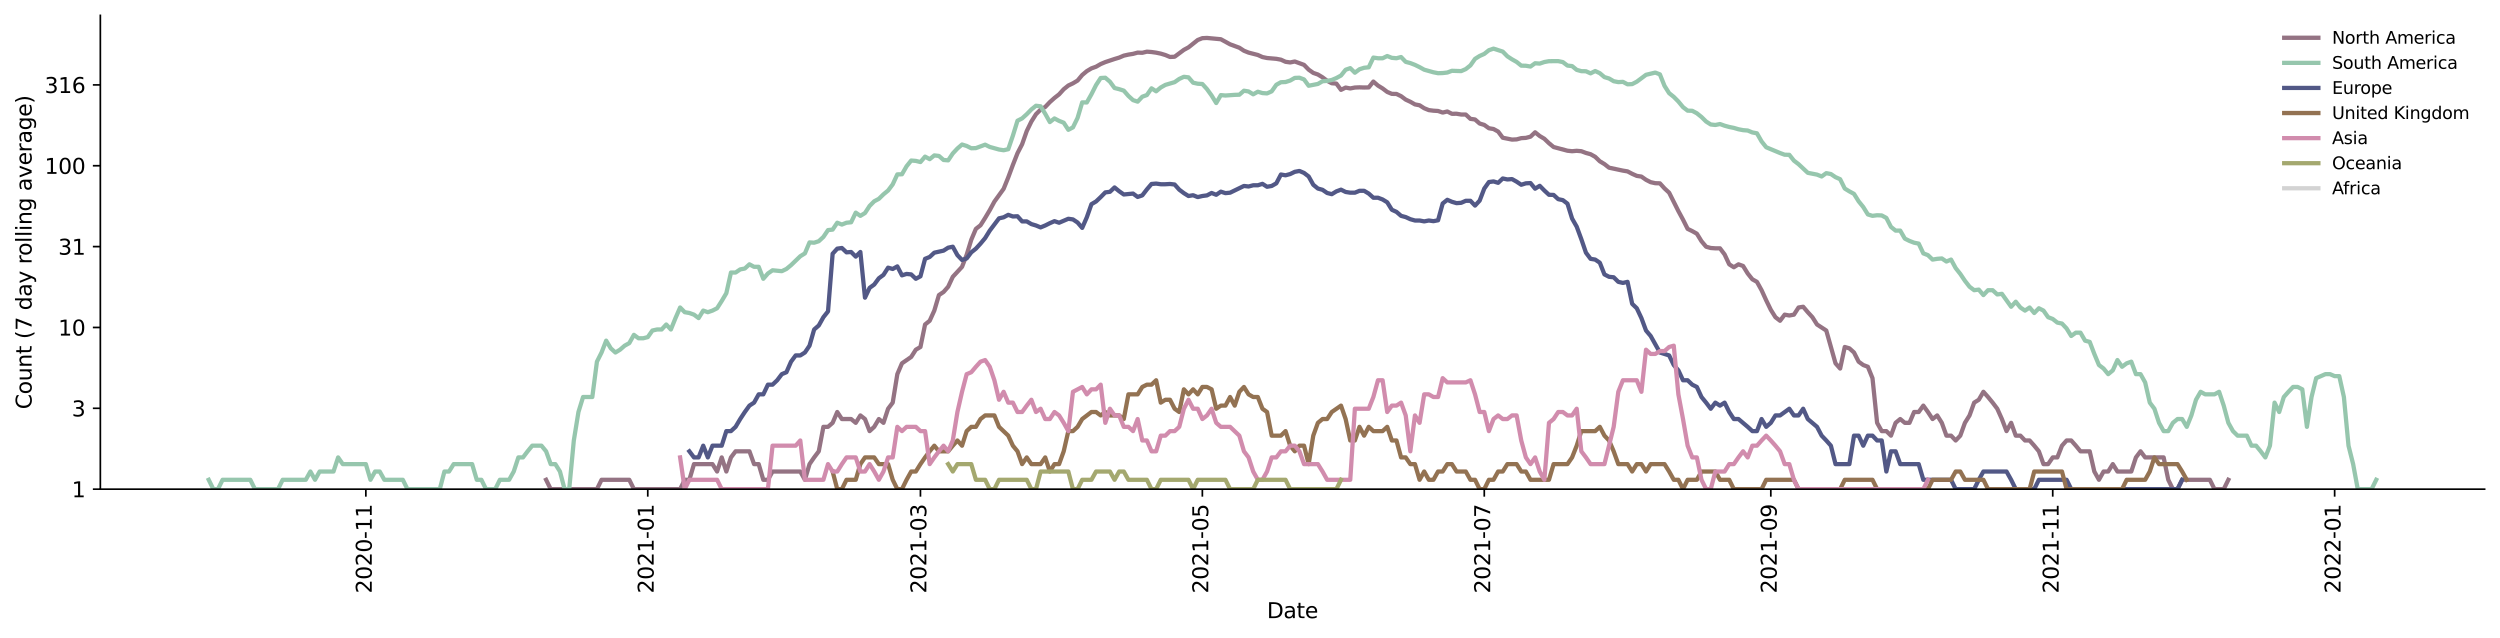 <?xml version="1.0" encoding="utf-8" standalone="no"?>
<!DOCTYPE svg PUBLIC "-//W3C//DTD SVG 1.1//EN"
  "http://www.w3.org/Graphics/SVG/1.1/DTD/svg11.dtd">
<svg xmlns:xlink="http://www.w3.org/1999/xlink" width="1170.166pt" height="298.621pt" viewBox="0 0 1170.166 298.621" xmlns="http://www.w3.org/2000/svg" version="1.1">
 <defs>
  <style type="text/css">*{stroke-linejoin: round; stroke-linecap: butt}</style>
 </defs>
 <g id="figure_1">
  <g id="patch_1">
   <path d="M 0 298.621 
L 1170.166 298.621 
L 1170.166 0 
L 0 0 
z
" style="fill: #ffffff"/>
  </g>
  <g id="axes_1">
   <g id="patch_2">
    <path d="M 46.966 228.96 
L 1162.966 228.96 
L 1162.966 7.2 
L 46.966 7.2 
z
" style="fill: #ffffff"/>
   </g>
   <g id="matplotlib.axis_1">
    <g id="xtick_1">
     <g id="line2d_1">
      <defs>
       <path id="md95e81f925" d="M 0 0 
L 0 3.5 
" style="stroke: #000000; stroke-width: 0.8"/>
      </defs>
      <g>
       <use xlink:href="#md95e81f925" x="171.242" y="228.96" style="stroke: #000000; stroke-width: 0.8"/>
      </g>
     </g>
     <g id="text_1">
      <!-- 2020-11 -->
      <g transform="translate(174.001 277.743)rotate(-90)scale(0.1 -0.1)">
       <defs>
        <path id="DejaVuSans-32" d="M 1228 531 
L 3431 531 
L 3431 0 
L 469 0 
L 469 531 
Q 828 903 1448 1529 
Q 2069 2156 2228 2338 
Q 2531 2678 2651 2914 
Q 2772 3150 2772 3378 
Q 2772 3750 2511 3984 
Q 2250 4219 1831 4219 
Q 1534 4219 1204 4116 
Q 875 4013 500 3803 
L 500 4441 
Q 881 4594 1212 4672 
Q 1544 4750 1819 4750 
Q 2544 4750 2975 4387 
Q 3406 4025 3406 3419 
Q 3406 3131 3298 2873 
Q 3191 2616 2906 2266 
Q 2828 2175 2409 1742 
Q 1991 1309 1228 531 
z
" transform="scale(0.016)"/>
        <path id="DejaVuSans-30" d="M 2034 4250 
Q 1547 4250 1301 3770 
Q 1056 3291 1056 2328 
Q 1056 1369 1301 889 
Q 1547 409 2034 409 
Q 2525 409 2770 889 
Q 3016 1369 3016 2328 
Q 3016 3291 2770 3770 
Q 2525 4250 2034 4250 
z
M 2034 4750 
Q 2819 4750 3233 4129 
Q 3647 3509 3647 2328 
Q 3647 1150 3233 529 
Q 2819 -91 2034 -91 
Q 1250 -91 836 529 
Q 422 1150 422 2328 
Q 422 3509 836 4129 
Q 1250 4750 2034 4750 
z
" transform="scale(0.016)"/>
        <path id="DejaVuSans-2d" d="M 313 2009 
L 1997 2009 
L 1997 1497 
L 313 1497 
L 313 2009 
z
" transform="scale(0.016)"/>
        <path id="DejaVuSans-31" d="M 794 531 
L 1825 531 
L 1825 4091 
L 703 3866 
L 703 4441 
L 1819 4666 
L 2450 4666 
L 2450 531 
L 3481 531 
L 3481 0 
L 794 0 
L 794 531 
z
" transform="scale(0.016)"/>
       </defs>
       <use xlink:href="#DejaVuSans-32"/>
       <use xlink:href="#DejaVuSans-30" x="63.623"/>
       <use xlink:href="#DejaVuSans-32" x="127.246"/>
       <use xlink:href="#DejaVuSans-30" x="190.869"/>
       <use xlink:href="#DejaVuSans-2d" x="254.492"/>
       <use xlink:href="#DejaVuSans-31" x="290.576"/>
       <use xlink:href="#DejaVuSans-31" x="354.199"/>
      </g>
     </g>
    </g>
    <g id="xtick_2">
     <g id="line2d_2">
      <g>
       <use xlink:href="#md95e81f925" x="303.198" y="228.96" style="stroke: #000000; stroke-width: 0.8"/>
      </g>
     </g>
     <g id="text_2">
      <!-- 2021-01 -->
      <g transform="translate(305.957 277.743)rotate(-90)scale(0.1 -0.1)">
       <use xlink:href="#DejaVuSans-32"/>
       <use xlink:href="#DejaVuSans-30" x="63.623"/>
       <use xlink:href="#DejaVuSans-32" x="127.246"/>
       <use xlink:href="#DejaVuSans-31" x="190.869"/>
       <use xlink:href="#DejaVuSans-2d" x="254.492"/>
       <use xlink:href="#DejaVuSans-30" x="290.576"/>
       <use xlink:href="#DejaVuSans-31" x="354.199"/>
      </g>
     </g>
    </g>
    <g id="xtick_3">
     <g id="line2d_3">
      <g>
       <use xlink:href="#md95e81f925" x="430.827" y="228.96" style="stroke: #000000; stroke-width: 0.8"/>
      </g>
     </g>
     <g id="text_3">
      <!-- 2021-03 -->
      <g transform="translate(433.587 277.743)rotate(-90)scale(0.1 -0.1)">
       <defs>
        <path id="DejaVuSans-33" d="M 2597 2516 
Q 3050 2419 3304 2112 
Q 3559 1806 3559 1356 
Q 3559 666 3084 287 
Q 2609 -91 1734 -91 
Q 1441 -91 1130 -33 
Q 819 25 488 141 
L 488 750 
Q 750 597 1062 519 
Q 1375 441 1716 441 
Q 2309 441 2620 675 
Q 2931 909 2931 1356 
Q 2931 1769 2642 2001 
Q 2353 2234 1838 2234 
L 1294 2234 
L 1294 2753 
L 1863 2753 
Q 2328 2753 2575 2939 
Q 2822 3125 2822 3475 
Q 2822 3834 2567 4026 
Q 2313 4219 1838 4219 
Q 1578 4219 1281 4162 
Q 984 4106 628 3988 
L 628 4550 
Q 988 4650 1302 4700 
Q 1616 4750 1894 4750 
Q 2613 4750 3031 4423 
Q 3450 4097 3450 3541 
Q 3450 3153 3228 2886 
Q 3006 2619 2597 2516 
z
" transform="scale(0.016)"/>
       </defs>
       <use xlink:href="#DejaVuSans-32"/>
       <use xlink:href="#DejaVuSans-30" x="63.623"/>
       <use xlink:href="#DejaVuSans-32" x="127.246"/>
       <use xlink:href="#DejaVuSans-31" x="190.869"/>
       <use xlink:href="#DejaVuSans-2d" x="254.492"/>
       <use xlink:href="#DejaVuSans-30" x="290.576"/>
       <use xlink:href="#DejaVuSans-33" x="354.199"/>
      </g>
     </g>
    </g>
    <g id="xtick_4">
     <g id="line2d_4">
      <g>
       <use xlink:href="#md95e81f925" x="562.783" y="228.96" style="stroke: #000000; stroke-width: 0.8"/>
      </g>
     </g>
     <g id="text_4">
      <!-- 2021-05 -->
      <g transform="translate(565.542 277.743)rotate(-90)scale(0.1 -0.1)">
       <defs>
        <path id="DejaVuSans-35" d="M 691 4666 
L 3169 4666 
L 3169 4134 
L 1269 4134 
L 1269 2991 
Q 1406 3038 1543 3061 
Q 1681 3084 1819 3084 
Q 2600 3084 3056 2656 
Q 3513 2228 3513 1497 
Q 3513 744 3044 326 
Q 2575 -91 1722 -91 
Q 1428 -91 1123 -41 
Q 819 9 494 109 
L 494 744 
Q 775 591 1075 516 
Q 1375 441 1709 441 
Q 2250 441 2565 725 
Q 2881 1009 2881 1497 
Q 2881 1984 2565 2268 
Q 2250 2553 1709 2553 
Q 1456 2553 1204 2497 
Q 953 2441 691 2322 
L 691 4666 
z
" transform="scale(0.016)"/>
       </defs>
       <use xlink:href="#DejaVuSans-32"/>
       <use xlink:href="#DejaVuSans-30" x="63.623"/>
       <use xlink:href="#DejaVuSans-32" x="127.246"/>
       <use xlink:href="#DejaVuSans-31" x="190.869"/>
       <use xlink:href="#DejaVuSans-2d" x="254.492"/>
       <use xlink:href="#DejaVuSans-30" x="290.576"/>
       <use xlink:href="#DejaVuSans-35" x="354.199"/>
      </g>
     </g>
    </g>
    <g id="xtick_5">
     <g id="line2d_5">
      <g>
       <use xlink:href="#md95e81f925" x="694.739" y="228.96" style="stroke: #000000; stroke-width: 0.8"/>
      </g>
     </g>
     <g id="text_5">
      <!-- 2021-07 -->
      <g transform="translate(697.498 277.743)rotate(-90)scale(0.1 -0.1)">
       <defs>
        <path id="DejaVuSans-37" d="M 525 4666 
L 3525 4666 
L 3525 4397 
L 1831 0 
L 1172 0 
L 2766 4134 
L 525 4134 
L 525 4666 
z
" transform="scale(0.016)"/>
       </defs>
       <use xlink:href="#DejaVuSans-32"/>
       <use xlink:href="#DejaVuSans-30" x="63.623"/>
       <use xlink:href="#DejaVuSans-32" x="127.246"/>
       <use xlink:href="#DejaVuSans-31" x="190.869"/>
       <use xlink:href="#DejaVuSans-2d" x="254.492"/>
       <use xlink:href="#DejaVuSans-30" x="290.576"/>
       <use xlink:href="#DejaVuSans-37" x="354.199"/>
      </g>
     </g>
    </g>
    <g id="xtick_6">
     <g id="line2d_6">
      <g>
       <use xlink:href="#md95e81f925" x="828.858" y="228.96" style="stroke: #000000; stroke-width: 0.8"/>
      </g>
     </g>
     <g id="text_6">
      <!-- 2021-09 -->
      <g transform="translate(831.617 277.743)rotate(-90)scale(0.1 -0.1)">
       <defs>
        <path id="DejaVuSans-39" d="M 703 97 
L 703 672 
Q 941 559 1184 500 
Q 1428 441 1663 441 
Q 2288 441 2617 861 
Q 2947 1281 2994 2138 
Q 2813 1869 2534 1725 
Q 2256 1581 1919 1581 
Q 1219 1581 811 2004 
Q 403 2428 403 3163 
Q 403 3881 828 4315 
Q 1253 4750 1959 4750 
Q 2769 4750 3195 4129 
Q 3622 3509 3622 2328 
Q 3622 1225 3098 567 
Q 2575 -91 1691 -91 
Q 1453 -91 1209 -44 
Q 966 3 703 97 
z
M 1959 2075 
Q 2384 2075 2632 2365 
Q 2881 2656 2881 3163 
Q 2881 3666 2632 3958 
Q 2384 4250 1959 4250 
Q 1534 4250 1286 3958 
Q 1038 3666 1038 3163 
Q 1038 2656 1286 2365 
Q 1534 2075 1959 2075 
z
" transform="scale(0.016)"/>
       </defs>
       <use xlink:href="#DejaVuSans-32"/>
       <use xlink:href="#DejaVuSans-30" x="63.623"/>
       <use xlink:href="#DejaVuSans-32" x="127.246"/>
       <use xlink:href="#DejaVuSans-31" x="190.869"/>
       <use xlink:href="#DejaVuSans-2d" x="254.492"/>
       <use xlink:href="#DejaVuSans-30" x="290.576"/>
       <use xlink:href="#DejaVuSans-39" x="354.199"/>
      </g>
     </g>
    </g>
    <g id="xtick_7">
     <g id="line2d_7">
      <g>
       <use xlink:href="#md95e81f925" x="960.814" y="228.96" style="stroke: #000000; stroke-width: 0.8"/>
      </g>
     </g>
     <g id="text_7">
      <!-- 2021-11 -->
      <g transform="translate(963.573 277.743)rotate(-90)scale(0.1 -0.1)">
       <use xlink:href="#DejaVuSans-32"/>
       <use xlink:href="#DejaVuSans-30" x="63.623"/>
       <use xlink:href="#DejaVuSans-32" x="127.246"/>
       <use xlink:href="#DejaVuSans-31" x="190.869"/>
       <use xlink:href="#DejaVuSans-2d" x="254.492"/>
       <use xlink:href="#DejaVuSans-31" x="290.576"/>
       <use xlink:href="#DejaVuSans-31" x="354.199"/>
      </g>
     </g>
    </g>
    <g id="xtick_8">
     <g id="line2d_8">
      <g>
       <use xlink:href="#md95e81f925" x="1092.769" y="228.96" style="stroke: #000000; stroke-width: 0.8"/>
      </g>
     </g>
     <g id="text_8">
      <!-- 2022-01 -->
      <g transform="translate(1095.529 277.743)rotate(-90)scale(0.1 -0.1)">
       <use xlink:href="#DejaVuSans-32"/>
       <use xlink:href="#DejaVuSans-30" x="63.623"/>
       <use xlink:href="#DejaVuSans-32" x="127.246"/>
       <use xlink:href="#DejaVuSans-32" x="190.869"/>
       <use xlink:href="#DejaVuSans-2d" x="254.492"/>
       <use xlink:href="#DejaVuSans-30" x="290.576"/>
       <use xlink:href="#DejaVuSans-31" x="354.199"/>
      </g>
     </g>
    </g>
    <g id="text_9">
     <!-- Date -->
     <g transform="translate(593.015 289.341)scale(0.1 -0.1)">
      <defs>
       <path id="DejaVuSans-44" d="M 1259 4147 
L 1259 519 
L 2022 519 
Q 2988 519 3436 956 
Q 3884 1394 3884 2338 
Q 3884 3275 3436 3711 
Q 2988 4147 2022 4147 
L 1259 4147 
z
M 628 4666 
L 1925 4666 
Q 3281 4666 3915 4102 
Q 4550 3538 4550 2338 
Q 4550 1131 3912 565 
Q 3275 0 1925 0 
L 628 0 
L 628 4666 
z
" transform="scale(0.016)"/>
       <path id="DejaVuSans-61" d="M 2194 1759 
Q 1497 1759 1228 1600 
Q 959 1441 959 1056 
Q 959 750 1161 570 
Q 1363 391 1709 391 
Q 2188 391 2477 730 
Q 2766 1069 2766 1631 
L 2766 1759 
L 2194 1759 
z
M 3341 1997 
L 3341 0 
L 2766 0 
L 2766 531 
Q 2569 213 2275 61 
Q 1981 -91 1556 -91 
Q 1019 -91 701 211 
Q 384 513 384 1019 
Q 384 1609 779 1909 
Q 1175 2209 1959 2209 
L 2766 2209 
L 2766 2266 
Q 2766 2663 2505 2880 
Q 2244 3097 1772 3097 
Q 1472 3097 1187 3025 
Q 903 2953 641 2809 
L 641 3341 
Q 956 3463 1253 3523 
Q 1550 3584 1831 3584 
Q 2591 3584 2966 3190 
Q 3341 2797 3341 1997 
z
" transform="scale(0.016)"/>
       <path id="DejaVuSans-74" d="M 1172 4494 
L 1172 3500 
L 2356 3500 
L 2356 3053 
L 1172 3053 
L 1172 1153 
Q 1172 725 1289 603 
Q 1406 481 1766 481 
L 2356 481 
L 2356 0 
L 1766 0 
Q 1100 0 847 248 
Q 594 497 594 1153 
L 594 3053 
L 172 3053 
L 172 3500 
L 594 3500 
L 594 4494 
L 1172 4494 
z
" transform="scale(0.016)"/>
       <path id="DejaVuSans-65" d="M 3597 1894 
L 3597 1613 
L 953 1613 
Q 991 1019 1311 708 
Q 1631 397 2203 397 
Q 2534 397 2845 478 
Q 3156 559 3463 722 
L 3463 178 
Q 3153 47 2828 -22 
Q 2503 -91 2169 -91 
Q 1331 -91 842 396 
Q 353 884 353 1716 
Q 353 2575 817 3079 
Q 1281 3584 2069 3584 
Q 2775 3584 3186 3129 
Q 3597 2675 3597 1894 
z
M 3022 2063 
Q 3016 2534 2758 2815 
Q 2500 3097 2075 3097 
Q 1594 3097 1305 2825 
Q 1016 2553 972 2059 
L 3022 2063 
z
" transform="scale(0.016)"/>
      </defs>
      <use xlink:href="#DejaVuSans-44"/>
      <use xlink:href="#DejaVuSans-61" x="77.002"/>
      <use xlink:href="#DejaVuSans-74" x="138.281"/>
      <use xlink:href="#DejaVuSans-65" x="177.49"/>
     </g>
    </g>
   </g>
   <g id="matplotlib.axis_2">
    <g id="ytick_1">
     <g id="line2d_9">
      <defs>
       <path id="m93899f228e" d="M 0 0 
L -3.5 0 
" style="stroke: #000000; stroke-width: 0.8"/>
      </defs>
      <g>
       <use xlink:href="#m93899f228e" x="46.966" y="228.96" style="stroke: #000000; stroke-width: 0.8"/>
      </g>
     </g>
     <g id="text_10">
      <!-- 1 -->
      <g transform="translate(33.603 232.759)scale(0.1 -0.1)">
       <use xlink:href="#DejaVuSans-31"/>
      </g>
     </g>
    </g>
    <g id="ytick_2">
     <g id="line2d_10">
      <g>
       <use xlink:href="#m93899f228e" x="46.966" y="191.116" style="stroke: #000000; stroke-width: 0.8"/>
      </g>
     </g>
     <g id="text_11">
      <!-- 3 -->
      <g transform="translate(33.603 194.915)scale(0.1 -0.1)">
       <use xlink:href="#DejaVuSans-33"/>
      </g>
     </g>
    </g>
    <g id="ytick_3">
     <g id="line2d_11">
      <g>
       <use xlink:href="#m93899f228e" x="46.966" y="153.272" style="stroke: #000000; stroke-width: 0.8"/>
      </g>
     </g>
     <g id="text_12">
      <!-- 10 -->
      <g transform="translate(27.241 157.071)scale(0.1 -0.1)">
       <use xlink:href="#DejaVuSans-31"/>
       <use xlink:href="#DejaVuSans-30" x="63.623"/>
      </g>
     </g>
    </g>
    <g id="ytick_4">
     <g id="line2d_12">
      <g>
       <use xlink:href="#m93899f228e" x="46.966" y="115.427" style="stroke: #000000; stroke-width: 0.8"/>
      </g>
     </g>
     <g id="text_13">
      <!-- 31 -->
      <g transform="translate(27.241 119.227)scale(0.1 -0.1)">
       <use xlink:href="#DejaVuSans-33"/>
       <use xlink:href="#DejaVuSans-31" x="63.623"/>
      </g>
     </g>
    </g>
    <g id="ytick_5">
     <g id="line2d_13">
      <g>
       <use xlink:href="#m93899f228e" x="46.966" y="77.583" style="stroke: #000000; stroke-width: 0.8"/>
      </g>
     </g>
     <g id="text_14">
      <!-- 100 -->
      <g transform="translate(20.878 81.382)scale(0.1 -0.1)">
       <use xlink:href="#DejaVuSans-31"/>
       <use xlink:href="#DejaVuSans-30" x="63.623"/>
       <use xlink:href="#DejaVuSans-30" x="127.246"/>
      </g>
     </g>
    </g>
    <g id="ytick_6">
     <g id="line2d_14">
      <g>
       <use xlink:href="#m93899f228e" x="46.966" y="39.739" style="stroke: #000000; stroke-width: 0.8"/>
      </g>
     </g>
     <g id="text_15">
      <!-- 316 -->
      <g transform="translate(20.878 43.538)scale(0.1 -0.1)">
       <defs>
        <path id="DejaVuSans-36" d="M 2113 2584 
Q 1688 2584 1439 2293 
Q 1191 2003 1191 1497 
Q 1191 994 1439 701 
Q 1688 409 2113 409 
Q 2538 409 2786 701 
Q 3034 994 3034 1497 
Q 3034 2003 2786 2293 
Q 2538 2584 2113 2584 
z
M 3366 4563 
L 3366 3988 
Q 3128 4100 2886 4159 
Q 2644 4219 2406 4219 
Q 1781 4219 1451 3797 
Q 1122 3375 1075 2522 
Q 1259 2794 1537 2939 
Q 1816 3084 2150 3084 
Q 2853 3084 3261 2657 
Q 3669 2231 3669 1497 
Q 3669 778 3244 343 
Q 2819 -91 2113 -91 
Q 1303 -91 875 529 
Q 447 1150 447 2328 
Q 447 3434 972 4092 
Q 1497 4750 2381 4750 
Q 2619 4750 2861 4703 
Q 3103 4656 3366 4563 
z
" transform="scale(0.016)"/>
       </defs>
       <use xlink:href="#DejaVuSans-33"/>
       <use xlink:href="#DejaVuSans-31" x="63.623"/>
       <use xlink:href="#DejaVuSans-36" x="127.246"/>
      </g>
     </g>
    </g>
    <g id="text_16">
     <!-- Count (7 day rolling average) -->
     <g transform="translate(14.798 191.548)rotate(-90)scale(0.1 -0.1)">
      <defs>
       <path id="DejaVuSans-43" d="M 4122 4306 
L 4122 3641 
Q 3803 3938 3442 4084 
Q 3081 4231 2675 4231 
Q 1875 4231 1450 3742 
Q 1025 3253 1025 2328 
Q 1025 1406 1450 917 
Q 1875 428 2675 428 
Q 3081 428 3442 575 
Q 3803 722 4122 1019 
L 4122 359 
Q 3791 134 3420 21 
Q 3050 -91 2638 -91 
Q 1578 -91 968 557 
Q 359 1206 359 2328 
Q 359 3453 968 4101 
Q 1578 4750 2638 4750 
Q 3056 4750 3426 4639 
Q 3797 4528 4122 4306 
z
" transform="scale(0.016)"/>
       <path id="DejaVuSans-6f" d="M 1959 3097 
Q 1497 3097 1228 2736 
Q 959 2375 959 1747 
Q 959 1119 1226 758 
Q 1494 397 1959 397 
Q 2419 397 2687 759 
Q 2956 1122 2956 1747 
Q 2956 2369 2687 2733 
Q 2419 3097 1959 3097 
z
M 1959 3584 
Q 2709 3584 3137 3096 
Q 3566 2609 3566 1747 
Q 3566 888 3137 398 
Q 2709 -91 1959 -91 
Q 1206 -91 779 398 
Q 353 888 353 1747 
Q 353 2609 779 3096 
Q 1206 3584 1959 3584 
z
" transform="scale(0.016)"/>
       <path id="DejaVuSans-75" d="M 544 1381 
L 544 3500 
L 1119 3500 
L 1119 1403 
Q 1119 906 1312 657 
Q 1506 409 1894 409 
Q 2359 409 2629 706 
Q 2900 1003 2900 1516 
L 2900 3500 
L 3475 3500 
L 3475 0 
L 2900 0 
L 2900 538 
Q 2691 219 2414 64 
Q 2138 -91 1772 -91 
Q 1169 -91 856 284 
Q 544 659 544 1381 
z
M 1991 3584 
L 1991 3584 
z
" transform="scale(0.016)"/>
       <path id="DejaVuSans-6e" d="M 3513 2113 
L 3513 0 
L 2938 0 
L 2938 2094 
Q 2938 2591 2744 2837 
Q 2550 3084 2163 3084 
Q 1697 3084 1428 2787 
Q 1159 2491 1159 1978 
L 1159 0 
L 581 0 
L 581 3500 
L 1159 3500 
L 1159 2956 
Q 1366 3272 1645 3428 
Q 1925 3584 2291 3584 
Q 2894 3584 3203 3211 
Q 3513 2838 3513 2113 
z
" transform="scale(0.016)"/>
       <path id="DejaVuSans-20" transform="scale(0.016)"/>
       <path id="DejaVuSans-28" d="M 1984 4856 
Q 1566 4138 1362 3434 
Q 1159 2731 1159 2009 
Q 1159 1288 1364 580 
Q 1569 -128 1984 -844 
L 1484 -844 
Q 1016 -109 783 600 
Q 550 1309 550 2009 
Q 550 2706 781 3412 
Q 1013 4119 1484 4856 
L 1984 4856 
z
" transform="scale(0.016)"/>
       <path id="DejaVuSans-64" d="M 2906 2969 
L 2906 4863 
L 3481 4863 
L 3481 0 
L 2906 0 
L 2906 525 
Q 2725 213 2448 61 
Q 2172 -91 1784 -91 
Q 1150 -91 751 415 
Q 353 922 353 1747 
Q 353 2572 751 3078 
Q 1150 3584 1784 3584 
Q 2172 3584 2448 3432 
Q 2725 3281 2906 2969 
z
M 947 1747 
Q 947 1113 1208 752 
Q 1469 391 1925 391 
Q 2381 391 2643 752 
Q 2906 1113 2906 1747 
Q 2906 2381 2643 2742 
Q 2381 3103 1925 3103 
Q 1469 3103 1208 2742 
Q 947 2381 947 1747 
z
" transform="scale(0.016)"/>
       <path id="DejaVuSans-79" d="M 2059 -325 
Q 1816 -950 1584 -1140 
Q 1353 -1331 966 -1331 
L 506 -1331 
L 506 -850 
L 844 -850 
Q 1081 -850 1212 -737 
Q 1344 -625 1503 -206 
L 1606 56 
L 191 3500 
L 800 3500 
L 1894 763 
L 2988 3500 
L 3597 3500 
L 2059 -325 
z
" transform="scale(0.016)"/>
       <path id="DejaVuSans-72" d="M 2631 2963 
Q 2534 3019 2420 3045 
Q 2306 3072 2169 3072 
Q 1681 3072 1420 2755 
Q 1159 2438 1159 1844 
L 1159 0 
L 581 0 
L 581 3500 
L 1159 3500 
L 1159 2956 
Q 1341 3275 1631 3429 
Q 1922 3584 2338 3584 
Q 2397 3584 2469 3576 
Q 2541 3569 2628 3553 
L 2631 2963 
z
" transform="scale(0.016)"/>
       <path id="DejaVuSans-6c" d="M 603 4863 
L 1178 4863 
L 1178 0 
L 603 0 
L 603 4863 
z
" transform="scale(0.016)"/>
       <path id="DejaVuSans-69" d="M 603 3500 
L 1178 3500 
L 1178 0 
L 603 0 
L 603 3500 
z
M 603 4863 
L 1178 4863 
L 1178 4134 
L 603 4134 
L 603 4863 
z
" transform="scale(0.016)"/>
       <path id="DejaVuSans-67" d="M 2906 1791 
Q 2906 2416 2648 2759 
Q 2391 3103 1925 3103 
Q 1463 3103 1205 2759 
Q 947 2416 947 1791 
Q 947 1169 1205 825 
Q 1463 481 1925 481 
Q 2391 481 2648 825 
Q 2906 1169 2906 1791 
z
M 3481 434 
Q 3481 -459 3084 -895 
Q 2688 -1331 1869 -1331 
Q 1566 -1331 1297 -1286 
Q 1028 -1241 775 -1147 
L 775 -588 
Q 1028 -725 1275 -790 
Q 1522 -856 1778 -856 
Q 2344 -856 2625 -561 
Q 2906 -266 2906 331 
L 2906 616 
Q 2728 306 2450 153 
Q 2172 0 1784 0 
Q 1141 0 747 490 
Q 353 981 353 1791 
Q 353 2603 747 3093 
Q 1141 3584 1784 3584 
Q 2172 3584 2450 3431 
Q 2728 3278 2906 2969 
L 2906 3500 
L 3481 3500 
L 3481 434 
z
" transform="scale(0.016)"/>
       <path id="DejaVuSans-76" d="M 191 3500 
L 800 3500 
L 1894 563 
L 2988 3500 
L 3597 3500 
L 2284 0 
L 1503 0 
L 191 3500 
z
" transform="scale(0.016)"/>
       <path id="DejaVuSans-29" d="M 513 4856 
L 1013 4856 
Q 1481 4119 1714 3412 
Q 1947 2706 1947 2009 
Q 1947 1309 1714 600 
Q 1481 -109 1013 -844 
L 513 -844 
Q 928 -128 1133 580 
Q 1338 1288 1338 2009 
Q 1338 2731 1133 3434 
Q 928 4138 513 4856 
z
" transform="scale(0.016)"/>
      </defs>
      <use xlink:href="#DejaVuSans-43"/>
      <use xlink:href="#DejaVuSans-6f" x="69.824"/>
      <use xlink:href="#DejaVuSans-75" x="131.006"/>
      <use xlink:href="#DejaVuSans-6e" x="194.385"/>
      <use xlink:href="#DejaVuSans-74" x="257.764"/>
      <use xlink:href="#DejaVuSans-20" x="296.973"/>
      <use xlink:href="#DejaVuSans-28" x="328.76"/>
      <use xlink:href="#DejaVuSans-37" x="367.773"/>
      <use xlink:href="#DejaVuSans-20" x="431.396"/>
      <use xlink:href="#DejaVuSans-64" x="463.184"/>
      <use xlink:href="#DejaVuSans-61" x="526.66"/>
      <use xlink:href="#DejaVuSans-79" x="587.939"/>
      <use xlink:href="#DejaVuSans-20" x="647.119"/>
      <use xlink:href="#DejaVuSans-72" x="678.906"/>
      <use xlink:href="#DejaVuSans-6f" x="717.77"/>
      <use xlink:href="#DejaVuSans-6c" x="778.951"/>
      <use xlink:href="#DejaVuSans-6c" x="806.734"/>
      <use xlink:href="#DejaVuSans-69" x="834.518"/>
      <use xlink:href="#DejaVuSans-6e" x="862.301"/>
      <use xlink:href="#DejaVuSans-67" x="925.68"/>
      <use xlink:href="#DejaVuSans-20" x="989.156"/>
      <use xlink:href="#DejaVuSans-61" x="1020.943"/>
      <use xlink:href="#DejaVuSans-76" x="1082.223"/>
      <use xlink:href="#DejaVuSans-65" x="1141.402"/>
      <use xlink:href="#DejaVuSans-72" x="1202.926"/>
      <use xlink:href="#DejaVuSans-61" x="1244.039"/>
      <use xlink:href="#DejaVuSans-67" x="1305.318"/>
      <use xlink:href="#DejaVuSans-65" x="1368.795"/>
      <use xlink:href="#DejaVuSans-29" x="1430.318"/>
     </g>
    </g>
   </g>
   <g id="line2d_15">
    <path d="M 255.607 224.571 
L 257.77 228.96 
L 279.403 228.96 
L 281.566 224.571 
L 294.545 224.571 
L 296.708 228.96 
L 318.34 228.96 
L 320.504 224.571 
L 322.667 224.571 
L 324.83 217.236 
L 333.483 217.236 
L 335.646 220.699 
L 337.809 214.103 
L 339.972 220.699 
L 342.136 214.103 
L 344.299 211.243 
L 350.788 211.243 
L 352.952 217.236 
L 355.115 217.236 
L 357.278 224.571 
L 359.441 224.571 
L 361.605 220.699 
L 374.584 220.699 
L 376.747 224.571 
L 378.91 217.236 
L 381.073 214.103 
L 383.237 211.243 
L 385.4 199.793 
L 387.563 199.793 
L 389.726 197.915 
L 391.889 192.847 
L 394.053 196.137 
L 398.379 196.137 
L 400.542 197.915 
L 402.705 194.451 
L 404.869 196.137 
L 407.032 201.786 
L 409.195 199.793 
L 411.358 196.137 
L 413.522 197.915 
L 415.685 191.318 
L 417.848 188.458 
L 420.011 175.13 
L 422.174 170.063 
L 426.501 167.073 
L 428.664 163.681 
L 430.827 162.416 
L 432.99 151.892 
L 435.154 150.139 
L 437.317 145.378 
L 439.48 138.117 
L 441.643 136.669 
L 443.806 134.212 
L 445.97 129.561 
L 450.296 124.888 
L 452.459 119.26 
L 454.623 112.226 
L 456.786 107.121 
L 458.949 105.435 
L 461.112 102.004 
L 463.275 98.364 
L 465.439 94.374 
L 469.765 88.381 
L 471.928 83.036 
L 474.091 77.21 
L 476.255 71.708 
L 478.418 67.51 
L 480.581 61.351 
L 482.744 56.908 
L 484.907 53.464 
L 487.071 51.305 
L 489.234 50.062 
L 491.397 47.784 
L 493.56 45.851 
L 495.724 44.16 
L 497.887 41.769 
L 500.05 40.031 
L 502.213 38.999 
L 504.376 37.703 
L 506.54 35.114 
L 508.703 33.295 
L 510.866 32.002 
L 513.029 31.225 
L 515.192 29.977 
L 517.356 29.063 
L 521.682 27.614 
L 523.845 26.964 
L 526.008 26.041 
L 528.172 25.555 
L 530.335 25.209 
L 532.498 24.623 
L 534.661 24.707 
L 536.825 24.185 
L 538.988 24.343 
L 541.151 24.651 
L 543.314 25.104 
L 545.477 25.758 
L 547.641 26.663 
L 549.804 26.554 
L 554.13 23.336 
L 556.293 22.167 
L 560.62 18.717 
L 562.783 17.867 
L 564.946 17.76 
L 571.436 18.367 
L 575.762 20.745 
L 580.089 22.341 
L 582.252 23.753 
L 584.415 24.623 
L 588.742 25.729 
L 590.905 26.703 
L 593.068 27.156 
L 597.394 27.532 
L 599.558 27.934 
L 601.721 28.924 
L 603.884 29.224 
L 606.047 28.785 
L 610.374 30.366 
L 612.537 32.594 
L 614.7 34.123 
L 616.863 34.87 
L 619.026 36.189 
L 621.19 37.815 
L 623.353 38.97 
L 625.516 39.13 
L 627.679 42.055 
L 629.843 40.989 
L 632.006 41.392 
L 634.169 40.973 
L 636.332 40.881 
L 638.495 40.958 
L 640.659 40.912 
L 642.822 38.181 
L 644.985 40.061 
L 647.148 41.392 
L 649.311 43.025 
L 651.475 43.94 
L 653.638 43.974 
L 655.801 45.021 
L 657.964 46.629 
L 660.127 47.633 
L 662.291 48.864 
L 664.454 49.278 
L 666.617 50.657 
L 668.78 51.538 
L 670.944 51.815 
L 673.107 51.944 
L 675.27 52.684 
L 677.433 52.182 
L 679.596 53.262 
L 681.76 53.24 
L 683.923 53.6 
L 686.086 53.622 
L 688.249 55.631 
L 690.412 55.921 
L 692.576 57.821 
L 694.739 58.471 
L 696.902 60.03 
L 699.065 60.39 
L 701.228 61.581 
L 703.392 64.475 
L 707.718 65.337 
L 709.881 65.24 
L 712.045 64.665 
L 714.208 64.538 
L 716.371 63.974 
L 718.534 61.929 
L 720.697 63.666 
L 722.861 64.951 
L 725.024 67.03 
L 727.187 68.815 
L 733.677 70.55 
L 735.84 70.778 
L 738.003 70.588 
L 740.166 70.778 
L 742.329 71.59 
L 744.493 72.182 
L 746.656 73.4 
L 748.819 75.491 
L 750.982 76.794 
L 753.146 78.488 
L 759.635 79.868 
L 761.798 80.222 
L 763.962 81.361 
L 766.125 82.323 
L 768.288 82.65 
L 770.451 84.164 
L 772.614 85.272 
L 774.778 85.75 
L 776.941 85.811 
L 779.104 88.186 
L 781.267 90.191 
L 785.594 98.809 
L 787.757 102.804 
L 789.92 107.121 
L 792.083 108.176 
L 794.246 109.389 
L 796.41 112.907 
L 798.573 115.481 
L 800.736 116.081 
L 802.899 116.233 
L 805.063 116.233 
L 807.226 119.093 
L 809.389 123.72 
L 811.552 125.086 
L 813.715 123.72 
L 815.879 124.494 
L 818.042 128.001 
L 820.205 130.723 
L 822.368 131.927 
L 824.531 135.829 
L 826.695 140.576 
L 828.858 145.011 
L 831.021 148.474 
L 833.184 150.139 
L 835.347 147.278 
L 837.511 147.672 
L 839.674 147.278 
L 841.837 143.933 
L 844 143.581 
L 846.164 146.125 
L 848.327 148.474 
L 850.49 151.892 
L 854.816 154.711 
L 859.143 170.063 
L 861.306 172.499 
L 863.469 162.416 
L 865.632 163.043 
L 867.796 164.996 
L 869.959 169.289 
L 872.122 170.855 
L 874.285 171.667 
L 876.448 177.009 
L 878.612 197.915 
L 880.775 201.786 
L 882.938 201.786 
L 885.101 203.908 
L 887.265 197.915 
L 889.428 196.137 
L 891.591 197.915 
L 893.754 197.915 
L 895.917 192.847 
L 898.081 192.847 
L 900.244 189.857 
L 902.407 192.847 
L 904.57 196.137 
L 906.733 194.451 
L 908.897 197.915 
L 911.06 203.908 
L 913.223 203.908 
L 915.386 206.176 
L 917.549 203.908 
L 919.713 197.915 
L 921.876 194.451 
L 924.039 188.458 
L 926.202 187.116 
L 928.366 183.391 
L 930.529 185.827 
L 932.692 188.458 
L 934.855 191.318 
L 937.018 196.137 
L 939.182 201.786 
L 941.345 197.915 
L 943.508 203.908 
L 945.671 203.908 
L 947.834 206.176 
L 949.998 206.176 
L 952.161 208.612 
L 954.324 211.243 
L 956.487 217.236 
L 958.65 217.236 
L 960.814 214.103 
L 962.977 214.103 
L 965.14 208.612 
L 967.303 206.176 
L 969.466 206.176 
L 971.63 208.612 
L 973.793 211.243 
L 978.119 211.243 
L 980.283 220.699 
L 982.446 224.571 
L 984.609 220.699 
L 986.772 220.699 
L 988.935 217.236 
L 991.099 220.699 
L 997.588 220.699 
L 999.751 214.103 
L 1001.915 211.243 
L 1004.078 214.103 
L 1012.731 214.103 
L 1014.894 224.571 
L 1017.057 228.96 
L 1019.22 228.96 
L 1021.384 224.571 
L 1034.363 224.571 
L 1036.526 228.96 
L 1040.852 228.96 
L 1043.016 224.571 
L 1043.016 224.571 
" clip-path="url(#pc1ac497542)" style="fill: none; stroke: #947383; stroke-width: 2; stroke-linecap: square"/>
   </g>
   <g id="line2d_16">
    <path d="M 97.693 224.571 
L 99.856 228.96 
L 102.019 228.96 
L 104.183 224.571 
L 117.162 224.571 
L 119.325 228.96 
L 130.141 228.96 
L 132.304 224.571 
L 143.12 224.571 
L 145.284 220.699 
L 147.447 224.571 
L 149.61 220.699 
L 156.1 220.699 
L 158.263 214.103 
L 160.426 217.236 
L 171.242 217.236 
L 173.405 224.571 
L 175.568 220.699 
L 177.732 220.699 
L 179.895 224.571 
L 188.548 224.571 
L 190.711 228.96 
L 205.853 228.96 
L 208.017 220.699 
L 210.18 220.699 
L 212.343 217.236 
L 220.996 217.236 
L 223.159 224.571 
L 225.322 224.571 
L 227.485 228.96 
L 231.812 228.96 
L 233.975 224.571 
L 238.302 224.571 
L 240.465 220.699 
L 242.628 214.103 
L 244.791 214.103 
L 246.954 211.243 
L 249.118 208.612 
L 253.444 208.612 
L 255.607 211.243 
L 257.77 217.236 
L 259.934 217.236 
L 262.097 220.699 
L 264.26 228.96 
L 266.423 228.96 
L 268.586 206.176 
L 270.75 192.847 
L 272.913 185.827 
L 277.239 185.827 
L 279.403 169.289 
L 281.566 164.996 
L 283.729 159.453 
L 285.892 163.043 
L 288.055 164.996 
L 290.219 163.681 
L 292.382 161.802 
L 294.545 160.607 
L 296.708 156.735 
L 298.871 158.339 
L 301.035 158.339 
L 303.198 157.795 
L 305.361 154.711 
L 307.524 154.224 
L 309.687 154.224 
L 311.851 151.892 
L 314.014 154.224 
L 316.177 148.882 
L 318.34 143.933 
L 320.504 146.125 
L 322.667 146.505 
L 324.83 147.278 
L 326.993 148.882 
L 329.156 145.378 
L 331.32 146.125 
L 333.483 145.378 
L 335.646 144.288 
L 337.809 140.896 
L 339.972 137.24 
L 342.136 127.568 
L 344.299 127.568 
L 346.462 126.098 
L 348.625 125.689 
L 350.788 123.72 
L 352.952 124.888 
L 355.115 124.888 
L 357.278 130.487 
L 359.441 128.001 
L 361.605 126.511 
L 365.931 126.93 
L 368.094 125.893 
L 370.257 124.105 
L 374.584 119.934 
L 376.747 118.599 
L 378.91 113.462 
L 381.073 113.602 
L 383.237 112.907 
L 385.4 110.906 
L 387.563 107.703 
L 389.726 107.469 
L 391.889 104.251 
L 394.053 105.108 
L 396.216 104.251 
L 398.379 104.04 
L 400.542 99.533 
L 402.705 101.032 
L 404.869 99.717 
L 407.032 96.392 
L 409.195 94.218 
L 411.358 93.07 
L 413.522 90.958 
L 415.685 89.173 
L 417.848 86.297 
L 420.011 81.625 
L 422.174 81.572 
L 424.338 77.819 
L 426.501 75.14 
L 428.664 75.315 
L 430.827 75.845 
L 432.99 73.317 
L 435.154 74.493 
L 437.317 72.745 
L 439.48 72.989 
L 441.643 74.88 
L 443.806 75.053 
L 445.97 71.826 
L 448.133 69.505 
L 450.296 67.649 
L 452.459 68.315 
L 454.623 69.395 
L 456.786 69.322 
L 461.112 67.718 
L 463.275 68.779 
L 467.602 69.986 
L 469.765 70.323 
L 471.928 69.837 
L 474.091 63.512 
L 476.255 56.509 
L 478.418 55.415 
L 480.581 53.464 
L 482.744 51.241 
L 484.907 49.498 
L 487.071 49.758 
L 489.234 53.262 
L 491.397 57.134 
L 493.56 55.439 
L 495.724 56.584 
L 497.887 57.437 
L 500.05 60.754 
L 502.213 59.62 
L 504.376 55.2 
L 506.54 47.918 
L 508.703 47.956 
L 510.866 44.109 
L 513.029 39.822 
L 515.192 36.511 
L 517.356 36.39 
L 519.519 38.238 
L 521.682 41.19 
L 523.845 41.738 
L 526.008 42.423 
L 528.172 44.899 
L 530.335 46.868 
L 532.498 47.577 
L 534.661 45.266 
L 536.825 44.485 
L 538.988 41.346 
L 541.151 42.731 
L 543.314 40.943 
L 545.477 39.733 
L 549.804 38.452 
L 551.967 36.945 
L 554.13 35.95 
L 556.293 36.203 
L 558.457 38.71 
L 560.62 39.188 
L 562.783 39.32 
L 564.946 41.706 
L 567.109 44.708 
L 569.273 48.224 
L 571.436 44.519 
L 573.599 44.708 
L 577.926 44.399 
L 580.089 44.331 
L 582.252 42.456 
L 584.415 42.812 
L 586.578 44.143 
L 588.742 42.927 
L 590.905 43.571 
L 593.068 43.722 
L 595.231 42.763 
L 597.394 39.688 
L 599.558 38.48 
L 601.721 38.395 
L 603.884 37.703 
L 606.047 36.471 
L 608.21 36.377 
L 610.374 37.177 
L 612.537 40.136 
L 616.863 39.29 
L 619.026 38.04 
L 621.19 37.857 
L 623.353 37.439 
L 625.516 36.524 
L 627.679 35.347 
L 629.843 32.642 
L 632.006 31.897 
L 634.169 34.036 
L 636.332 32.416 
L 638.495 31.722 
L 640.659 31.502 
L 642.822 26.954 
L 644.985 27.267 
L 647.148 27.277 
L 649.311 26.227 
L 651.475 27.075 
L 653.638 27.257 
L 655.801 26.693 
L 657.964 28.956 
L 660.127 29.528 
L 662.291 30.366 
L 664.454 31.421 
L 666.617 32.618 
L 670.944 33.836 
L 673.107 34.261 
L 675.27 34.198 
L 677.433 33.948 
L 679.596 33.137 
L 683.923 33.283 
L 686.086 32.333 
L 688.249 30.612 
L 690.412 27.553 
L 692.576 26.198 
L 694.739 25.228 
L 696.902 23.498 
L 699.065 22.764 
L 703.392 24.157 
L 705.555 26.365 
L 707.718 27.769 
L 709.881 28.988 
L 712.045 30.725 
L 714.208 30.781 
L 716.371 31.145 
L 718.534 29.604 
L 720.697 29.768 
L 722.861 29.031 
L 725.024 28.637 
L 729.35 28.615 
L 731.513 29.063 
L 733.677 30.702 
L 735.84 30.929 
L 738.003 32.702 
L 740.166 33.307 
L 742.329 33.356 
L 744.493 34.337 
L 746.656 33.246 
L 748.819 34.261 
L 750.982 36.096 
L 753.146 36.741 
L 755.309 38.012 
L 757.472 38.437 
L 759.635 38.309 
L 761.798 39.467 
L 763.962 39.364 
L 766.125 38.238 
L 770.451 35.011 
L 774.778 33.973 
L 776.941 34.806 
L 779.104 40.196 
L 781.267 43.604 
L 783.43 45.336 
L 785.594 47.52 
L 787.757 50.143 
L 789.92 51.794 
L 792.083 51.858 
L 794.246 53.016 
L 796.41 54.752 
L 798.573 56.882 
L 800.736 58.262 
L 802.899 58.498 
L 805.063 58.054 
L 807.226 58.841 
L 809.389 59.43 
L 811.552 59.866 
L 813.715 60.502 
L 815.879 60.923 
L 818.042 61.094 
L 820.205 61.987 
L 822.368 62.399 
L 824.531 66.189 
L 826.695 68.923 
L 833.184 71.629 
L 835.347 72.422 
L 837.511 72.462 
L 839.674 75.184 
L 841.837 76.84 
L 846.164 80.89 
L 850.49 81.732 
L 852.653 82.595 
L 854.816 81.046 
L 856.98 81.466 
L 859.143 82.925 
L 861.306 83.878 
L 863.469 88.251 
L 865.632 89.577 
L 867.796 90.747 
L 869.959 94.218 
L 872.122 96.895 
L 874.285 100.368 
L 876.448 101.032 
L 878.612 100.745 
L 880.775 100.841 
L 882.938 102.004 
L 885.101 106.211 
L 887.265 107.938 
L 889.428 107.938 
L 891.591 111.692 
L 893.754 112.77 
L 895.917 113.602 
L 898.081 114.026 
L 900.244 118.599 
L 902.407 119.427 
L 904.57 121.504 
L 906.733 121.148 
L 908.897 120.972 
L 911.06 122.409 
L 913.223 121.504 
L 915.386 125.487 
L 917.549 128.219 
L 919.713 131.44 
L 921.876 134.212 
L 924.039 135.829 
L 926.202 135.554 
L 928.366 138.117 
L 930.529 135.829 
L 932.692 135.829 
L 934.855 137.822 
L 937.018 137.53 
L 941.345 143.581 
L 943.508 141.22 
L 945.671 143.933 
L 947.834 145.378 
L 949.998 143.933 
L 952.161 146.505 
L 954.324 144.288 
L 956.487 145.378 
L 958.65 148.474 
L 960.814 149.296 
L 962.977 151.004 
L 965.14 151.445 
L 967.303 153.745 
L 969.466 157.261 
L 971.63 155.708 
L 973.793 155.708 
L 975.956 159.453 
L 978.119 160.025 
L 980.283 165.674 
L 982.446 170.855 
L 984.609 172.499 
L 986.772 175.13 
L 988.935 173.353 
L 991.099 168.534 
L 993.262 171.667 
L 995.425 170.063 
L 997.588 169.289 
L 999.751 175.13 
L 1001.915 175.13 
L 1004.078 179.002 
L 1006.241 188.458 
L 1008.404 191.318 
L 1010.567 197.915 
L 1012.731 201.786 
L 1014.894 201.786 
L 1017.057 197.915 
L 1019.22 196.137 
L 1021.384 196.137 
L 1023.547 199.793 
L 1025.71 194.451 
L 1027.873 187.116 
L 1030.036 183.391 
L 1032.2 184.586 
L 1036.526 184.586 
L 1038.689 183.391 
L 1040.852 189.857 
L 1043.016 197.915 
L 1045.179 201.786 
L 1047.342 203.908 
L 1051.668 203.908 
L 1053.832 208.612 
L 1055.995 208.612 
L 1058.158 211.243 
L 1060.321 214.103 
L 1062.485 208.612 
L 1064.648 188.458 
L 1066.811 192.847 
L 1068.974 185.827 
L 1071.137 183.391 
L 1073.301 181.123 
L 1075.464 181.123 
L 1077.627 182.238 
L 1079.79 199.793 
L 1081.953 185.827 
L 1084.117 177.009 
L 1088.443 175.13 
L 1090.606 175.13 
L 1092.769 176.056 
L 1094.933 176.056 
L 1097.096 185.827 
L 1099.259 208.612 
L 1101.422 217.236 
L 1103.586 228.96 
L 1110.075 228.96 
L 1112.238 224.571 
L 1112.238 224.571 
" clip-path="url(#pc1ac497542)" style="fill: none; stroke: #96c6ad; stroke-width: 2; stroke-linecap: square"/>
   </g>
   <g id="line2d_17">
    <path d="M 322.667 211.243 
L 324.83 214.103 
L 326.993 214.103 
L 329.156 208.612 
L 331.32 214.103 
L 333.483 208.612 
L 337.809 208.612 
L 339.972 201.786 
L 342.136 201.786 
L 344.299 199.793 
L 346.462 196.137 
L 348.625 192.847 
L 350.788 189.857 
L 352.952 188.458 
L 355.115 184.586 
L 357.278 184.586 
L 359.441 180.045 
L 361.605 180.045 
L 363.768 177.99 
L 365.931 175.13 
L 368.094 174.229 
L 370.257 169.289 
L 372.421 166.366 
L 374.584 166.366 
L 376.747 164.996 
L 378.91 161.802 
L 381.073 154.224 
L 383.237 152.346 
L 385.4 148.474 
L 387.563 145.749 
L 389.726 118.763 
L 391.889 116.385 
L 394.053 116.081 
L 396.216 118.112 
L 398.379 117.951 
L 400.542 120.105 
L 402.705 117.951 
L 404.869 139.323 
L 407.032 134.742 
L 409.195 133.177 
L 411.358 130.253 
L 413.522 128.66 
L 415.685 125.286 
L 417.848 125.893 
L 420.011 124.69 
L 422.174 128.883 
L 424.338 128.219 
L 426.501 128.439 
L 428.664 130.487 
L 430.827 129.334 
L 432.99 121.148 
L 435.154 120.276 
L 437.317 118.273 
L 441.643 117.316 
L 443.806 115.93 
L 445.97 115.481 
L 448.133 119.427 
L 450.296 121.683 
L 452.459 120.972 
L 454.623 118.112 
L 456.786 116.385 
L 458.949 114.026 
L 461.112 111.428 
L 463.275 107.938 
L 467.602 102.202 
L 469.765 101.709 
L 471.928 100.556 
L 474.091 101.32 
L 476.255 101.224 
L 478.418 103.623 
L 480.581 103.623 
L 482.744 104.891 
L 484.907 105.544 
L 487.071 106.436 
L 489.234 105.544 
L 491.397 104.463 
L 493.56 103.519 
L 495.724 104.251 
L 500.05 102.401 
L 502.213 102.703 
L 504.376 104.145 
L 506.54 106.663 
L 508.703 101.709 
L 510.866 95.57 
L 513.029 94.296 
L 515.192 92.253 
L 517.356 90.054 
L 519.519 89.78 
L 521.682 87.736 
L 523.845 89.509 
L 526.008 91.029 
L 530.335 90.607 
L 532.498 92.18 
L 534.661 91.456 
L 536.825 88.643 
L 538.988 86.113 
L 541.151 85.931 
L 543.314 86.235 
L 545.477 86.235 
L 547.641 86.113 
L 549.804 86.358 
L 551.967 88.775 
L 554.13 90.399 
L 556.293 91.743 
L 558.457 91.384 
L 560.62 92.253 
L 562.783 91.743 
L 564.946 91.456 
L 567.109 90.329 
L 569.273 91.17 
L 571.436 89.712 
L 573.599 90.399 
L 575.762 90.191 
L 582.252 87.039 
L 584.415 87.291 
L 586.578 86.728 
L 588.742 86.728 
L 590.905 86.053 
L 593.068 87.417 
L 595.231 87.039 
L 597.394 85.811 
L 599.558 81.679 
L 601.721 82.053 
L 603.884 81.466 
L 606.047 80.426 
L 608.21 80.019 
L 610.374 80.942 
L 612.537 82.595 
L 614.7 86.481 
L 616.863 88.251 
L 619.026 88.841 
L 621.19 90.329 
L 623.353 90.888 
L 625.516 89.577 
L 627.679 88.775 
L 629.843 89.848 
L 632.006 90.191 
L 634.169 90.191 
L 636.332 89.307 
L 638.495 89.307 
L 640.659 90.607 
L 642.822 92.548 
L 644.985 92.548 
L 647.148 93.372 
L 649.311 94.689 
L 651.475 98.187 
L 653.638 99.169 
L 655.801 101.032 
L 657.964 101.612 
L 660.127 102.602 
L 662.291 103.211 
L 664.454 103.211 
L 666.617 103.623 
L 668.78 103.211 
L 670.944 103.519 
L 673.107 103.108 
L 675.27 95.247 
L 677.433 93.525 
L 679.596 94.453 
L 681.76 95.087 
L 683.923 94.927 
L 686.086 93.985 
L 688.249 93.985 
L 690.412 96.226 
L 692.576 93.908 
L 694.739 88.251 
L 696.902 85.213 
L 699.065 84.918 
L 701.228 85.57 
L 703.392 83.539 
L 705.555 83.992 
L 707.718 83.821 
L 709.881 85.036 
L 712.045 86.481 
L 714.208 85.811 
L 716.371 85.69 
L 718.534 88.316 
L 720.697 86.977 
L 722.861 89.173 
L 725.024 91.17 
L 727.187 91.242 
L 729.35 93.221 
L 731.513 93.678 
L 733.677 95.327 
L 735.84 102.302 
L 738.003 106.099 
L 740.166 111.958 
L 742.329 118.273 
L 744.493 121.148 
L 746.656 121.504 
L 748.819 122.965 
L 750.982 128.439 
L 753.146 129.561 
L 755.309 129.79 
L 757.472 131.927 
L 759.635 132.421 
L 761.798 131.927 
L 763.962 142.211 
L 766.125 144.288 
L 768.288 148.882 
L 770.451 154.711 
L 772.614 157.261 
L 776.941 164.996 
L 781.267 166.366 
L 783.43 170.855 
L 785.594 173.353 
L 787.757 177.99 
L 789.92 177.99 
L 792.083 180.045 
L 794.246 181.123 
L 796.41 185.827 
L 798.573 188.458 
L 800.736 191.318 
L 802.899 188.458 
L 805.063 189.857 
L 807.226 188.458 
L 809.389 192.847 
L 811.552 196.137 
L 813.715 196.137 
L 818.042 199.793 
L 820.205 201.786 
L 822.368 201.786 
L 824.531 196.137 
L 826.695 199.793 
L 828.858 197.915 
L 831.021 194.451 
L 833.184 194.451 
L 837.511 191.318 
L 839.674 194.451 
L 841.837 194.451 
L 844 191.318 
L 846.164 196.137 
L 850.49 199.793 
L 852.653 203.908 
L 854.816 206.176 
L 856.98 208.612 
L 859.143 217.236 
L 865.632 217.236 
L 867.796 203.908 
L 869.959 203.908 
L 872.122 208.612 
L 874.285 203.908 
L 876.448 203.908 
L 878.612 206.176 
L 880.775 206.176 
L 882.938 220.699 
L 885.101 211.243 
L 887.265 211.243 
L 889.428 217.236 
L 898.081 217.236 
L 900.244 224.571 
L 913.223 224.571 
L 915.386 228.96 
L 924.039 228.96 
L 926.202 224.571 
L 928.366 220.699 
L 939.182 220.699 
L 941.345 224.571 
L 943.508 228.96 
L 952.161 228.96 
L 954.324 224.571 
L 967.303 224.571 
L 969.466 228.96 
L 1019.22 228.96 
L 1021.384 224.571 
L 1021.384 224.571 
" clip-path="url(#pc1ac497542)" style="fill: none; stroke: #525886; stroke-width: 2; stroke-linecap: square"/>
   </g>
   <g id="line2d_18">
    <path d="M 389.726 220.699 
L 391.889 228.96 
L 394.053 228.96 
L 396.216 224.571 
L 400.542 224.571 
L 402.705 217.236 
L 404.869 214.103 
L 409.195 214.103 
L 411.358 217.236 
L 415.685 217.236 
L 417.848 224.571 
L 420.011 228.96 
L 422.174 228.96 
L 424.338 224.571 
L 426.501 220.699 
L 428.664 220.699 
L 430.827 217.236 
L 432.99 214.103 
L 435.154 211.243 
L 437.317 208.612 
L 439.48 211.243 
L 443.806 211.243 
L 445.97 208.612 
L 448.133 206.176 
L 450.296 208.612 
L 452.459 201.786 
L 454.623 199.793 
L 456.786 199.793 
L 458.949 196.137 
L 461.112 194.451 
L 465.439 194.451 
L 467.602 199.793 
L 471.928 203.908 
L 474.091 208.612 
L 476.255 211.243 
L 478.418 217.236 
L 480.581 214.103 
L 482.744 217.236 
L 487.071 217.236 
L 489.234 214.103 
L 491.397 220.699 
L 493.56 217.236 
L 495.724 217.236 
L 497.887 211.243 
L 500.05 201.786 
L 502.213 201.786 
L 504.376 199.793 
L 506.54 196.137 
L 510.866 192.847 
L 513.029 192.847 
L 515.192 194.451 
L 517.356 192.847 
L 519.519 194.451 
L 523.845 194.451 
L 526.008 196.137 
L 528.172 184.586 
L 532.498 184.586 
L 534.661 181.123 
L 536.825 180.045 
L 538.988 180.045 
L 541.151 177.99 
L 543.314 188.458 
L 545.477 187.116 
L 547.641 187.116 
L 549.804 191.318 
L 551.967 192.847 
L 554.13 182.238 
L 556.293 184.586 
L 558.457 182.238 
L 560.62 184.586 
L 562.783 181.123 
L 564.946 181.123 
L 567.109 182.238 
L 569.273 191.318 
L 571.436 189.857 
L 573.599 189.857 
L 575.762 185.827 
L 577.926 189.857 
L 580.089 183.391 
L 582.252 181.123 
L 584.415 184.586 
L 586.578 185.827 
L 588.742 185.827 
L 590.905 191.318 
L 593.068 192.847 
L 595.231 203.908 
L 599.558 203.908 
L 601.721 201.786 
L 603.884 208.612 
L 606.047 211.243 
L 608.21 208.612 
L 610.374 208.612 
L 612.537 217.236 
L 614.7 203.908 
L 616.863 197.915 
L 619.026 196.137 
L 621.19 196.137 
L 623.353 192.847 
L 627.679 189.857 
L 629.843 196.137 
L 632.006 206.176 
L 634.169 206.176 
L 636.332 199.793 
L 638.495 203.908 
L 640.659 199.793 
L 642.822 201.786 
L 647.148 201.786 
L 649.311 199.793 
L 651.475 206.176 
L 653.638 206.176 
L 655.801 214.103 
L 657.964 214.103 
L 660.127 217.236 
L 662.291 217.236 
L 664.454 224.571 
L 666.617 220.699 
L 668.78 224.571 
L 670.944 224.571 
L 673.107 220.699 
L 675.27 220.699 
L 677.433 217.236 
L 679.596 217.236 
L 681.76 220.699 
L 686.086 220.699 
L 688.249 224.571 
L 690.412 224.571 
L 692.576 228.96 
L 694.739 228.96 
L 696.902 224.571 
L 699.065 224.571 
L 701.228 220.699 
L 703.392 220.699 
L 705.555 217.236 
L 709.881 217.236 
L 712.045 220.699 
L 714.208 220.699 
L 716.371 224.571 
L 725.024 224.571 
L 727.187 217.236 
L 733.677 217.236 
L 735.84 214.103 
L 738.003 208.612 
L 740.166 201.786 
L 746.656 201.786 
L 748.819 199.793 
L 750.982 203.908 
L 753.146 206.176 
L 755.309 211.243 
L 757.472 217.236 
L 761.798 217.236 
L 763.962 220.699 
L 766.125 217.236 
L 768.288 217.236 
L 770.451 220.699 
L 772.614 217.236 
L 779.104 217.236 
L 781.267 220.699 
L 783.43 224.571 
L 785.594 224.571 
L 787.757 228.96 
L 789.92 224.571 
L 794.246 224.571 
L 796.41 220.699 
L 802.899 220.699 
L 805.063 224.571 
L 809.389 224.571 
L 811.552 228.96 
L 824.531 228.96 
L 826.695 224.571 
L 839.674 224.571 
L 841.837 228.96 
L 861.306 228.96 
L 863.469 224.571 
L 876.448 224.571 
L 878.612 228.96 
L 902.407 228.96 
L 904.57 224.571 
L 913.223 224.571 
L 915.386 220.699 
L 917.549 220.699 
L 919.713 224.571 
L 928.366 224.571 
L 930.529 228.96 
L 949.998 228.96 
L 952.161 220.699 
L 965.14 220.699 
L 967.303 228.96 
L 993.262 228.96 
L 995.425 224.571 
L 1004.078 224.571 
L 1006.241 220.699 
L 1008.404 214.103 
L 1010.567 217.236 
L 1019.22 217.236 
L 1021.384 220.699 
L 1023.547 224.571 
L 1023.547 224.571 
" clip-path="url(#pc1ac497542)" style="fill: none; stroke: #937252; stroke-width: 2; stroke-linecap: square"/>
   </g>
   <g id="line2d_19">
    <path d="M 318.34 214.103 
L 320.504 228.96 
L 322.667 224.571 
L 335.646 224.571 
L 337.809 228.96 
L 359.441 228.96 
L 361.605 208.612 
L 372.421 208.612 
L 374.584 206.176 
L 376.747 224.571 
L 385.4 224.571 
L 387.563 217.236 
L 389.726 220.699 
L 391.889 220.699 
L 394.053 217.236 
L 396.216 214.103 
L 400.542 214.103 
L 402.705 220.699 
L 404.869 220.699 
L 407.032 217.236 
L 409.195 220.699 
L 411.358 224.571 
L 413.522 220.699 
L 415.685 214.103 
L 417.848 214.103 
L 420.011 199.793 
L 422.174 201.786 
L 424.338 199.793 
L 428.664 199.793 
L 430.827 201.786 
L 432.99 201.786 
L 435.154 217.236 
L 437.317 214.103 
L 439.48 211.243 
L 441.643 208.612 
L 443.806 211.243 
L 445.97 206.176 
L 448.133 192.847 
L 450.296 183.391 
L 452.459 175.13 
L 454.623 174.229 
L 456.786 171.667 
L 458.949 169.289 
L 461.112 168.534 
L 463.275 171.667 
L 465.439 177.99 
L 467.602 187.116 
L 469.765 183.391 
L 471.928 188.458 
L 474.091 188.458 
L 476.255 192.847 
L 478.418 192.847 
L 480.581 189.857 
L 482.744 187.116 
L 484.907 192.847 
L 487.071 191.318 
L 489.234 196.137 
L 491.397 196.137 
L 493.56 192.847 
L 495.724 194.451 
L 497.887 197.915 
L 500.05 201.786 
L 502.213 183.391 
L 506.54 181.123 
L 508.703 184.586 
L 510.866 182.238 
L 513.029 182.238 
L 515.192 180.045 
L 517.356 197.915 
L 519.519 191.318 
L 521.682 194.451 
L 523.845 194.451 
L 526.008 199.793 
L 528.172 199.793 
L 530.335 201.786 
L 532.498 196.137 
L 534.661 206.176 
L 536.825 206.176 
L 538.988 211.243 
L 541.151 211.243 
L 543.314 203.908 
L 545.477 203.908 
L 547.641 201.786 
L 549.804 201.786 
L 551.967 199.793 
L 554.13 191.318 
L 556.293 187.116 
L 558.457 191.318 
L 560.62 191.318 
L 562.783 196.137 
L 564.946 194.451 
L 567.109 191.318 
L 569.273 197.915 
L 571.436 199.793 
L 575.762 199.793 
L 580.089 203.908 
L 582.252 211.243 
L 584.415 214.103 
L 586.578 220.699 
L 588.742 224.571 
L 590.905 224.571 
L 593.068 220.699 
L 595.231 214.103 
L 597.394 214.103 
L 599.558 211.243 
L 601.721 211.243 
L 603.884 208.612 
L 606.047 208.612 
L 608.21 211.243 
L 610.374 217.236 
L 616.863 217.236 
L 619.026 220.699 
L 621.19 224.571 
L 632.006 224.571 
L 634.169 191.318 
L 640.659 191.318 
L 642.822 185.827 
L 644.985 177.99 
L 647.148 177.99 
L 649.311 192.847 
L 651.475 189.857 
L 653.638 189.857 
L 655.801 188.458 
L 657.964 194.451 
L 660.127 211.243 
L 662.291 194.451 
L 664.454 197.915 
L 666.617 184.586 
L 668.78 184.586 
L 670.944 185.827 
L 673.107 185.827 
L 675.27 177.009 
L 677.433 179.002 
L 686.086 179.002 
L 688.249 177.99 
L 690.412 184.586 
L 692.576 192.847 
L 694.739 192.847 
L 696.902 201.786 
L 699.065 196.137 
L 701.228 194.451 
L 703.392 196.137 
L 705.555 196.137 
L 707.718 194.451 
L 709.881 194.451 
L 712.045 206.176 
L 714.208 214.103 
L 716.371 217.236 
L 718.534 214.103 
L 720.697 220.699 
L 722.861 224.571 
L 725.024 197.915 
L 727.187 196.137 
L 729.35 192.847 
L 731.513 192.847 
L 733.677 194.451 
L 735.84 194.451 
L 738.003 191.318 
L 740.166 211.243 
L 742.329 214.103 
L 744.493 217.236 
L 750.982 217.236 
L 755.309 199.793 
L 757.472 183.391 
L 759.635 177.99 
L 766.125 177.99 
L 768.288 183.391 
L 770.451 163.681 
L 772.614 165.674 
L 774.778 165.674 
L 776.941 164.332 
L 779.104 164.332 
L 781.267 162.416 
L 783.43 161.802 
L 785.594 184.586 
L 787.757 196.137 
L 789.92 208.612 
L 792.083 214.103 
L 794.246 214.103 
L 796.41 224.571 
L 798.573 228.96 
L 800.736 228.96 
L 802.899 220.699 
L 807.226 220.699 
L 809.389 217.236 
L 811.552 217.236 
L 813.715 214.103 
L 815.879 211.243 
L 818.042 214.103 
L 820.205 208.612 
L 822.368 208.612 
L 824.531 206.176 
L 826.695 203.908 
L 828.858 206.176 
L 831.021 208.612 
L 833.184 211.243 
L 835.347 217.236 
L 837.511 217.236 
L 839.674 224.571 
L 841.837 228.96 
L 900.244 228.96 
L 902.407 224.571 
L 902.407 224.571 
" clip-path="url(#pc1ac497542)" style="fill: none; stroke: #d18cad; stroke-width: 2; stroke-linecap: square"/>
   </g>
   <g id="line2d_20">
    <path d="M 443.806 217.236 
L 445.97 220.699 
L 448.133 217.236 
L 450.296 217.236 
L 452.459 217.236 
L 454.623 217.236 
L 456.786 224.571 
L 458.949 224.571 
L 461.112 224.571 
L 463.275 228.96 
L 465.439 228.96 
L 467.602 224.571 
L 469.765 224.571 
L 471.928 224.571 
L 474.091 224.571 
L 476.255 224.571 
L 478.418 224.571 
L 480.581 224.571 
L 482.744 228.96 
L 484.907 228.96 
L 487.071 220.699 
L 489.234 220.699 
L 491.397 220.699 
L 493.56 220.699 
L 495.724 220.699 
L 497.887 220.699 
L 500.05 220.699 
L 502.213 228.96 
L 504.376 228.96 
L 506.54 224.571 
L 508.703 224.571 
L 510.866 224.571 
L 513.029 220.699 
L 515.192 220.699 
L 517.356 220.699 
L 519.519 220.699 
L 521.682 224.571 
L 523.845 220.699 
L 526.008 220.699 
L 528.172 224.571 
L 530.335 224.571 
L 532.498 224.571 
L 534.661 224.571 
L 536.825 224.571 
L 538.988 228.96 
L 541.151 228.96 
L 543.314 224.571 
L 545.477 224.571 
L 547.641 224.571 
L 549.804 224.571 
L 551.967 224.571 
L 554.13 224.571 
L 556.293 224.571 
L 558.457 228.96 
L 560.62 224.571 
L 562.783 224.571 
L 564.946 224.571 
L 567.109 224.571 
L 569.273 224.571 
L 571.436 224.571 
L 573.599 224.571 
L 575.762 228.96 
L 577.926 228.96 
L 580.089 228.96 
L 582.252 228.96 
L 584.415 228.96 
L 586.578 228.96 
L 588.742 224.571 
L 590.905 224.571 
L 593.068 224.571 
L 595.231 224.571 
L 597.394 224.571 
L 599.558 224.571 
L 601.721 224.571 
L 603.884 228.96 
L 606.047 228.96 
L 608.21 228.96 
L 610.374 228.96 
L 612.537 228.96 
L 614.7 228.96 
L 616.863 228.96 
L 619.026 228.96 
L 621.19 228.96 
L 623.353 228.96 
L 625.516 228.96 
L 627.679 224.571 
" clip-path="url(#pc1ac497542)" style="fill: none; stroke: #a4a86f; stroke-width: 2; stroke-linecap: square"/>
   </g>
   <g id="line2d_21">
    <path clip-path="url(#pc1ac497542)" style="fill: none; stroke: #d3d3d3; stroke-width: 2; stroke-linecap: square"/>
   </g>
   <g id="patch_3">
    <path d="M 46.966 228.96 
L 46.966 7.2 
" style="fill: none; stroke: #000000; stroke-width: 0.8; stroke-linejoin: miter; stroke-linecap: square"/>
   </g>
   <g id="patch_4">
    <path d="M 46.966 228.96 
L 1162.966 228.96 
" style="fill: none; stroke: #000000; stroke-width: 0.8; stroke-linejoin: miter; stroke-linecap: square"/>
   </g>
   <g id="legend_1">
    <g id="line2d_22">
     <path d="M 1069.154 17.679 
L 1077.154 17.679 
L 1085.154 17.679 
" style="fill: none; stroke: #947383; stroke-width: 2; stroke-linecap: square"/>
    </g>
    <g id="text_17">
     <!-- North America -->
     <g transform="translate(1091.554 20.479)scale(0.08 -0.08)">
      <defs>
       <path id="DejaVuSans-4e" d="M 628 4666 
L 1478 4666 
L 3547 763 
L 3547 4666 
L 4159 4666 
L 4159 0 
L 3309 0 
L 1241 3903 
L 1241 0 
L 628 0 
L 628 4666 
z
" transform="scale(0.016)"/>
       <path id="DejaVuSans-68" d="M 3513 2113 
L 3513 0 
L 2938 0 
L 2938 2094 
Q 2938 2591 2744 2837 
Q 2550 3084 2163 3084 
Q 1697 3084 1428 2787 
Q 1159 2491 1159 1978 
L 1159 0 
L 581 0 
L 581 4863 
L 1159 4863 
L 1159 2956 
Q 1366 3272 1645 3428 
Q 1925 3584 2291 3584 
Q 2894 3584 3203 3211 
Q 3513 2838 3513 2113 
z
" transform="scale(0.016)"/>
       <path id="DejaVuSans-41" d="M 2188 4044 
L 1331 1722 
L 3047 1722 
L 2188 4044 
z
M 1831 4666 
L 2547 4666 
L 4325 0 
L 3669 0 
L 3244 1197 
L 1141 1197 
L 716 0 
L 50 0 
L 1831 4666 
z
" transform="scale(0.016)"/>
       <path id="DejaVuSans-6d" d="M 3328 2828 
Q 3544 3216 3844 3400 
Q 4144 3584 4550 3584 
Q 5097 3584 5394 3201 
Q 5691 2819 5691 2113 
L 5691 0 
L 5113 0 
L 5113 2094 
Q 5113 2597 4934 2840 
Q 4756 3084 4391 3084 
Q 3944 3084 3684 2787 
Q 3425 2491 3425 1978 
L 3425 0 
L 2847 0 
L 2847 2094 
Q 2847 2600 2669 2842 
Q 2491 3084 2119 3084 
Q 1678 3084 1418 2786 
Q 1159 2488 1159 1978 
L 1159 0 
L 581 0 
L 581 3500 
L 1159 3500 
L 1159 2956 
Q 1356 3278 1631 3431 
Q 1906 3584 2284 3584 
Q 2666 3584 2933 3390 
Q 3200 3197 3328 2828 
z
" transform="scale(0.016)"/>
       <path id="DejaVuSans-63" d="M 3122 3366 
L 3122 2828 
Q 2878 2963 2633 3030 
Q 2388 3097 2138 3097 
Q 1578 3097 1268 2742 
Q 959 2388 959 1747 
Q 959 1106 1268 751 
Q 1578 397 2138 397 
Q 2388 397 2633 464 
Q 2878 531 3122 666 
L 3122 134 
Q 2881 22 2623 -34 
Q 2366 -91 2075 -91 
Q 1284 -91 818 406 
Q 353 903 353 1747 
Q 353 2603 823 3093 
Q 1294 3584 2113 3584 
Q 2378 3584 2631 3529 
Q 2884 3475 3122 3366 
z
" transform="scale(0.016)"/>
      </defs>
      <use xlink:href="#DejaVuSans-4e"/>
      <use xlink:href="#DejaVuSans-6f" x="74.805"/>
      <use xlink:href="#DejaVuSans-72" x="135.986"/>
      <use xlink:href="#DejaVuSans-74" x="177.1"/>
      <use xlink:href="#DejaVuSans-68" x="216.309"/>
      <use xlink:href="#DejaVuSans-20" x="279.688"/>
      <use xlink:href="#DejaVuSans-41" x="311.475"/>
      <use xlink:href="#DejaVuSans-6d" x="379.883"/>
      <use xlink:href="#DejaVuSans-65" x="477.295"/>
      <use xlink:href="#DejaVuSans-72" x="538.818"/>
      <use xlink:href="#DejaVuSans-69" x="579.932"/>
      <use xlink:href="#DejaVuSans-63" x="607.715"/>
      <use xlink:href="#DejaVuSans-61" x="662.695"/>
     </g>
    </g>
    <g id="line2d_23">
     <path d="M 1069.154 29.421 
L 1077.154 29.421 
L 1085.154 29.421 
" style="fill: none; stroke: #96c6ad; stroke-width: 2; stroke-linecap: square"/>
    </g>
    <g id="text_18">
     <!-- South America -->
     <g transform="translate(1091.554 32.221)scale(0.08 -0.08)">
      <defs>
       <path id="DejaVuSans-53" d="M 3425 4513 
L 3425 3897 
Q 3066 4069 2747 4153 
Q 2428 4238 2131 4238 
Q 1616 4238 1336 4038 
Q 1056 3838 1056 3469 
Q 1056 3159 1242 3001 
Q 1428 2844 1947 2747 
L 2328 2669 
Q 3034 2534 3370 2195 
Q 3706 1856 3706 1288 
Q 3706 609 3251 259 
Q 2797 -91 1919 -91 
Q 1588 -91 1214 -16 
Q 841 59 441 206 
L 441 856 
Q 825 641 1194 531 
Q 1563 422 1919 422 
Q 2459 422 2753 634 
Q 3047 847 3047 1241 
Q 3047 1584 2836 1778 
Q 2625 1972 2144 2069 
L 1759 2144 
Q 1053 2284 737 2584 
Q 422 2884 422 3419 
Q 422 4038 858 4394 
Q 1294 4750 2059 4750 
Q 2388 4750 2728 4690 
Q 3069 4631 3425 4513 
z
" transform="scale(0.016)"/>
      </defs>
      <use xlink:href="#DejaVuSans-53"/>
      <use xlink:href="#DejaVuSans-6f" x="63.477"/>
      <use xlink:href="#DejaVuSans-75" x="124.658"/>
      <use xlink:href="#DejaVuSans-74" x="188.037"/>
      <use xlink:href="#DejaVuSans-68" x="227.246"/>
      <use xlink:href="#DejaVuSans-20" x="290.625"/>
      <use xlink:href="#DejaVuSans-41" x="322.412"/>
      <use xlink:href="#DejaVuSans-6d" x="390.82"/>
      <use xlink:href="#DejaVuSans-65" x="488.232"/>
      <use xlink:href="#DejaVuSans-72" x="549.756"/>
      <use xlink:href="#DejaVuSans-69" x="590.869"/>
      <use xlink:href="#DejaVuSans-63" x="618.652"/>
      <use xlink:href="#DejaVuSans-61" x="673.633"/>
     </g>
    </g>
    <g id="line2d_24">
     <path d="M 1069.154 41.164 
L 1077.154 41.164 
L 1085.154 41.164 
" style="fill: none; stroke: #525886; stroke-width: 2; stroke-linecap: square"/>
    </g>
    <g id="text_19">
     <!-- Europe -->
     <g transform="translate(1091.554 43.964)scale(0.08 -0.08)">
      <defs>
       <path id="DejaVuSans-45" d="M 628 4666 
L 3578 4666 
L 3578 4134 
L 1259 4134 
L 1259 2753 
L 3481 2753 
L 3481 2222 
L 1259 2222 
L 1259 531 
L 3634 531 
L 3634 0 
L 628 0 
L 628 4666 
z
" transform="scale(0.016)"/>
       <path id="DejaVuSans-70" d="M 1159 525 
L 1159 -1331 
L 581 -1331 
L 581 3500 
L 1159 3500 
L 1159 2969 
Q 1341 3281 1617 3432 
Q 1894 3584 2278 3584 
Q 2916 3584 3314 3078 
Q 3713 2572 3713 1747 
Q 3713 922 3314 415 
Q 2916 -91 2278 -91 
Q 1894 -91 1617 61 
Q 1341 213 1159 525 
z
M 3116 1747 
Q 3116 2381 2855 2742 
Q 2594 3103 2138 3103 
Q 1681 3103 1420 2742 
Q 1159 2381 1159 1747 
Q 1159 1113 1420 752 
Q 1681 391 2138 391 
Q 2594 391 2855 752 
Q 3116 1113 3116 1747 
z
" transform="scale(0.016)"/>
      </defs>
      <use xlink:href="#DejaVuSans-45"/>
      <use xlink:href="#DejaVuSans-75" x="63.184"/>
      <use xlink:href="#DejaVuSans-72" x="126.562"/>
      <use xlink:href="#DejaVuSans-6f" x="165.426"/>
      <use xlink:href="#DejaVuSans-70" x="226.607"/>
      <use xlink:href="#DejaVuSans-65" x="290.084"/>
     </g>
    </g>
    <g id="line2d_25">
     <path d="M 1069.154 52.906 
L 1077.154 52.906 
L 1085.154 52.906 
" style="fill: none; stroke: #937252; stroke-width: 2; stroke-linecap: square"/>
    </g>
    <g id="text_20">
     <!-- United Kingdom -->
     <g transform="translate(1091.554 55.706)scale(0.08 -0.08)">
      <defs>
       <path id="DejaVuSans-55" d="M 556 4666 
L 1191 4666 
L 1191 1831 
Q 1191 1081 1462 751 
Q 1734 422 2344 422 
Q 2950 422 3222 751 
Q 3494 1081 3494 1831 
L 3494 4666 
L 4128 4666 
L 4128 1753 
Q 4128 841 3676 375 
Q 3225 -91 2344 -91 
Q 1459 -91 1007 375 
Q 556 841 556 1753 
L 556 4666 
z
" transform="scale(0.016)"/>
       <path id="DejaVuSans-4b" d="M 628 4666 
L 1259 4666 
L 1259 2694 
L 3353 4666 
L 4166 4666 
L 1850 2491 
L 4331 0 
L 3500 0 
L 1259 2247 
L 1259 0 
L 628 0 
L 628 4666 
z
" transform="scale(0.016)"/>
      </defs>
      <use xlink:href="#DejaVuSans-55"/>
      <use xlink:href="#DejaVuSans-6e" x="73.193"/>
      <use xlink:href="#DejaVuSans-69" x="136.572"/>
      <use xlink:href="#DejaVuSans-74" x="164.355"/>
      <use xlink:href="#DejaVuSans-65" x="203.564"/>
      <use xlink:href="#DejaVuSans-64" x="265.088"/>
      <use xlink:href="#DejaVuSans-20" x="328.564"/>
      <use xlink:href="#DejaVuSans-4b" x="360.352"/>
      <use xlink:href="#DejaVuSans-69" x="425.928"/>
      <use xlink:href="#DejaVuSans-6e" x="453.711"/>
      <use xlink:href="#DejaVuSans-67" x="517.09"/>
      <use xlink:href="#DejaVuSans-64" x="580.566"/>
      <use xlink:href="#DejaVuSans-6f" x="644.043"/>
      <use xlink:href="#DejaVuSans-6d" x="705.225"/>
     </g>
    </g>
    <g id="line2d_26">
     <path d="M 1069.154 64.649 
L 1077.154 64.649 
L 1085.154 64.649 
" style="fill: none; stroke: #d18cad; stroke-width: 2; stroke-linecap: square"/>
    </g>
    <g id="text_21">
     <!-- Asia -->
     <g transform="translate(1091.554 67.449)scale(0.08 -0.08)">
      <defs>
       <path id="DejaVuSans-73" d="M 2834 3397 
L 2834 2853 
Q 2591 2978 2328 3040 
Q 2066 3103 1784 3103 
Q 1356 3103 1142 2972 
Q 928 2841 928 2578 
Q 928 2378 1081 2264 
Q 1234 2150 1697 2047 
L 1894 2003 
Q 2506 1872 2764 1633 
Q 3022 1394 3022 966 
Q 3022 478 2636 193 
Q 2250 -91 1575 -91 
Q 1294 -91 989 -36 
Q 684 19 347 128 
L 347 722 
Q 666 556 975 473 
Q 1284 391 1588 391 
Q 1994 391 2212 530 
Q 2431 669 2431 922 
Q 2431 1156 2273 1281 
Q 2116 1406 1581 1522 
L 1381 1569 
Q 847 1681 609 1914 
Q 372 2147 372 2553 
Q 372 3047 722 3315 
Q 1072 3584 1716 3584 
Q 2034 3584 2315 3537 
Q 2597 3491 2834 3397 
z
" transform="scale(0.016)"/>
      </defs>
      <use xlink:href="#DejaVuSans-41"/>
      <use xlink:href="#DejaVuSans-73" x="68.408"/>
      <use xlink:href="#DejaVuSans-69" x="120.508"/>
      <use xlink:href="#DejaVuSans-61" x="148.291"/>
     </g>
    </g>
    <g id="line2d_27">
     <path d="M 1069.154 76.391 
L 1077.154 76.391 
L 1085.154 76.391 
" style="fill: none; stroke: #a4a86f; stroke-width: 2; stroke-linecap: square"/>
    </g>
    <g id="text_22">
     <!-- Oceania -->
     <g transform="translate(1091.554 79.191)scale(0.08 -0.08)">
      <defs>
       <path id="DejaVuSans-4f" d="M 2522 4238 
Q 1834 4238 1429 3725 
Q 1025 3213 1025 2328 
Q 1025 1447 1429 934 
Q 1834 422 2522 422 
Q 3209 422 3611 934 
Q 4013 1447 4013 2328 
Q 4013 3213 3611 3725 
Q 3209 4238 2522 4238 
z
M 2522 4750 
Q 3503 4750 4090 4092 
Q 4678 3434 4678 2328 
Q 4678 1225 4090 567 
Q 3503 -91 2522 -91 
Q 1538 -91 948 565 
Q 359 1222 359 2328 
Q 359 3434 948 4092 
Q 1538 4750 2522 4750 
z
" transform="scale(0.016)"/>
      </defs>
      <use xlink:href="#DejaVuSans-4f"/>
      <use xlink:href="#DejaVuSans-63" x="78.711"/>
      <use xlink:href="#DejaVuSans-65" x="133.691"/>
      <use xlink:href="#DejaVuSans-61" x="195.215"/>
      <use xlink:href="#DejaVuSans-6e" x="256.494"/>
      <use xlink:href="#DejaVuSans-69" x="319.873"/>
      <use xlink:href="#DejaVuSans-61" x="347.656"/>
     </g>
    </g>
    <g id="line2d_28">
     <path d="M 1069.154 88.134 
L 1077.154 88.134 
L 1085.154 88.134 
" style="fill: none; stroke: #d3d3d3; stroke-width: 2; stroke-linecap: square"/>
    </g>
    <g id="text_23">
     <!-- Africa -->
     <g transform="translate(1091.554 90.934)scale(0.08 -0.08)">
      <defs>
       <path id="DejaVuSans-66" d="M 2375 4863 
L 2375 4384 
L 1825 4384 
Q 1516 4384 1395 4259 
Q 1275 4134 1275 3809 
L 1275 3500 
L 2222 3500 
L 2222 3053 
L 1275 3053 
L 1275 0 
L 697 0 
L 697 3053 
L 147 3053 
L 147 3500 
L 697 3500 
L 697 3744 
Q 697 4328 969 4595 
Q 1241 4863 1831 4863 
L 2375 4863 
z
" transform="scale(0.016)"/>
      </defs>
      <use xlink:href="#DejaVuSans-41"/>
      <use xlink:href="#DejaVuSans-66" x="64.783"/>
      <use xlink:href="#DejaVuSans-72" x="99.988"/>
      <use xlink:href="#DejaVuSans-69" x="141.102"/>
      <use xlink:href="#DejaVuSans-63" x="168.885"/>
      <use xlink:href="#DejaVuSans-61" x="223.865"/>
     </g>
    </g>
   </g>
  </g>
 </g>
 <defs>
  <clipPath id="pc1ac497542">
   <rect x="46.966" y="7.2" width="1116" height="221.76"/>
  </clipPath>
 </defs>
</svg>
